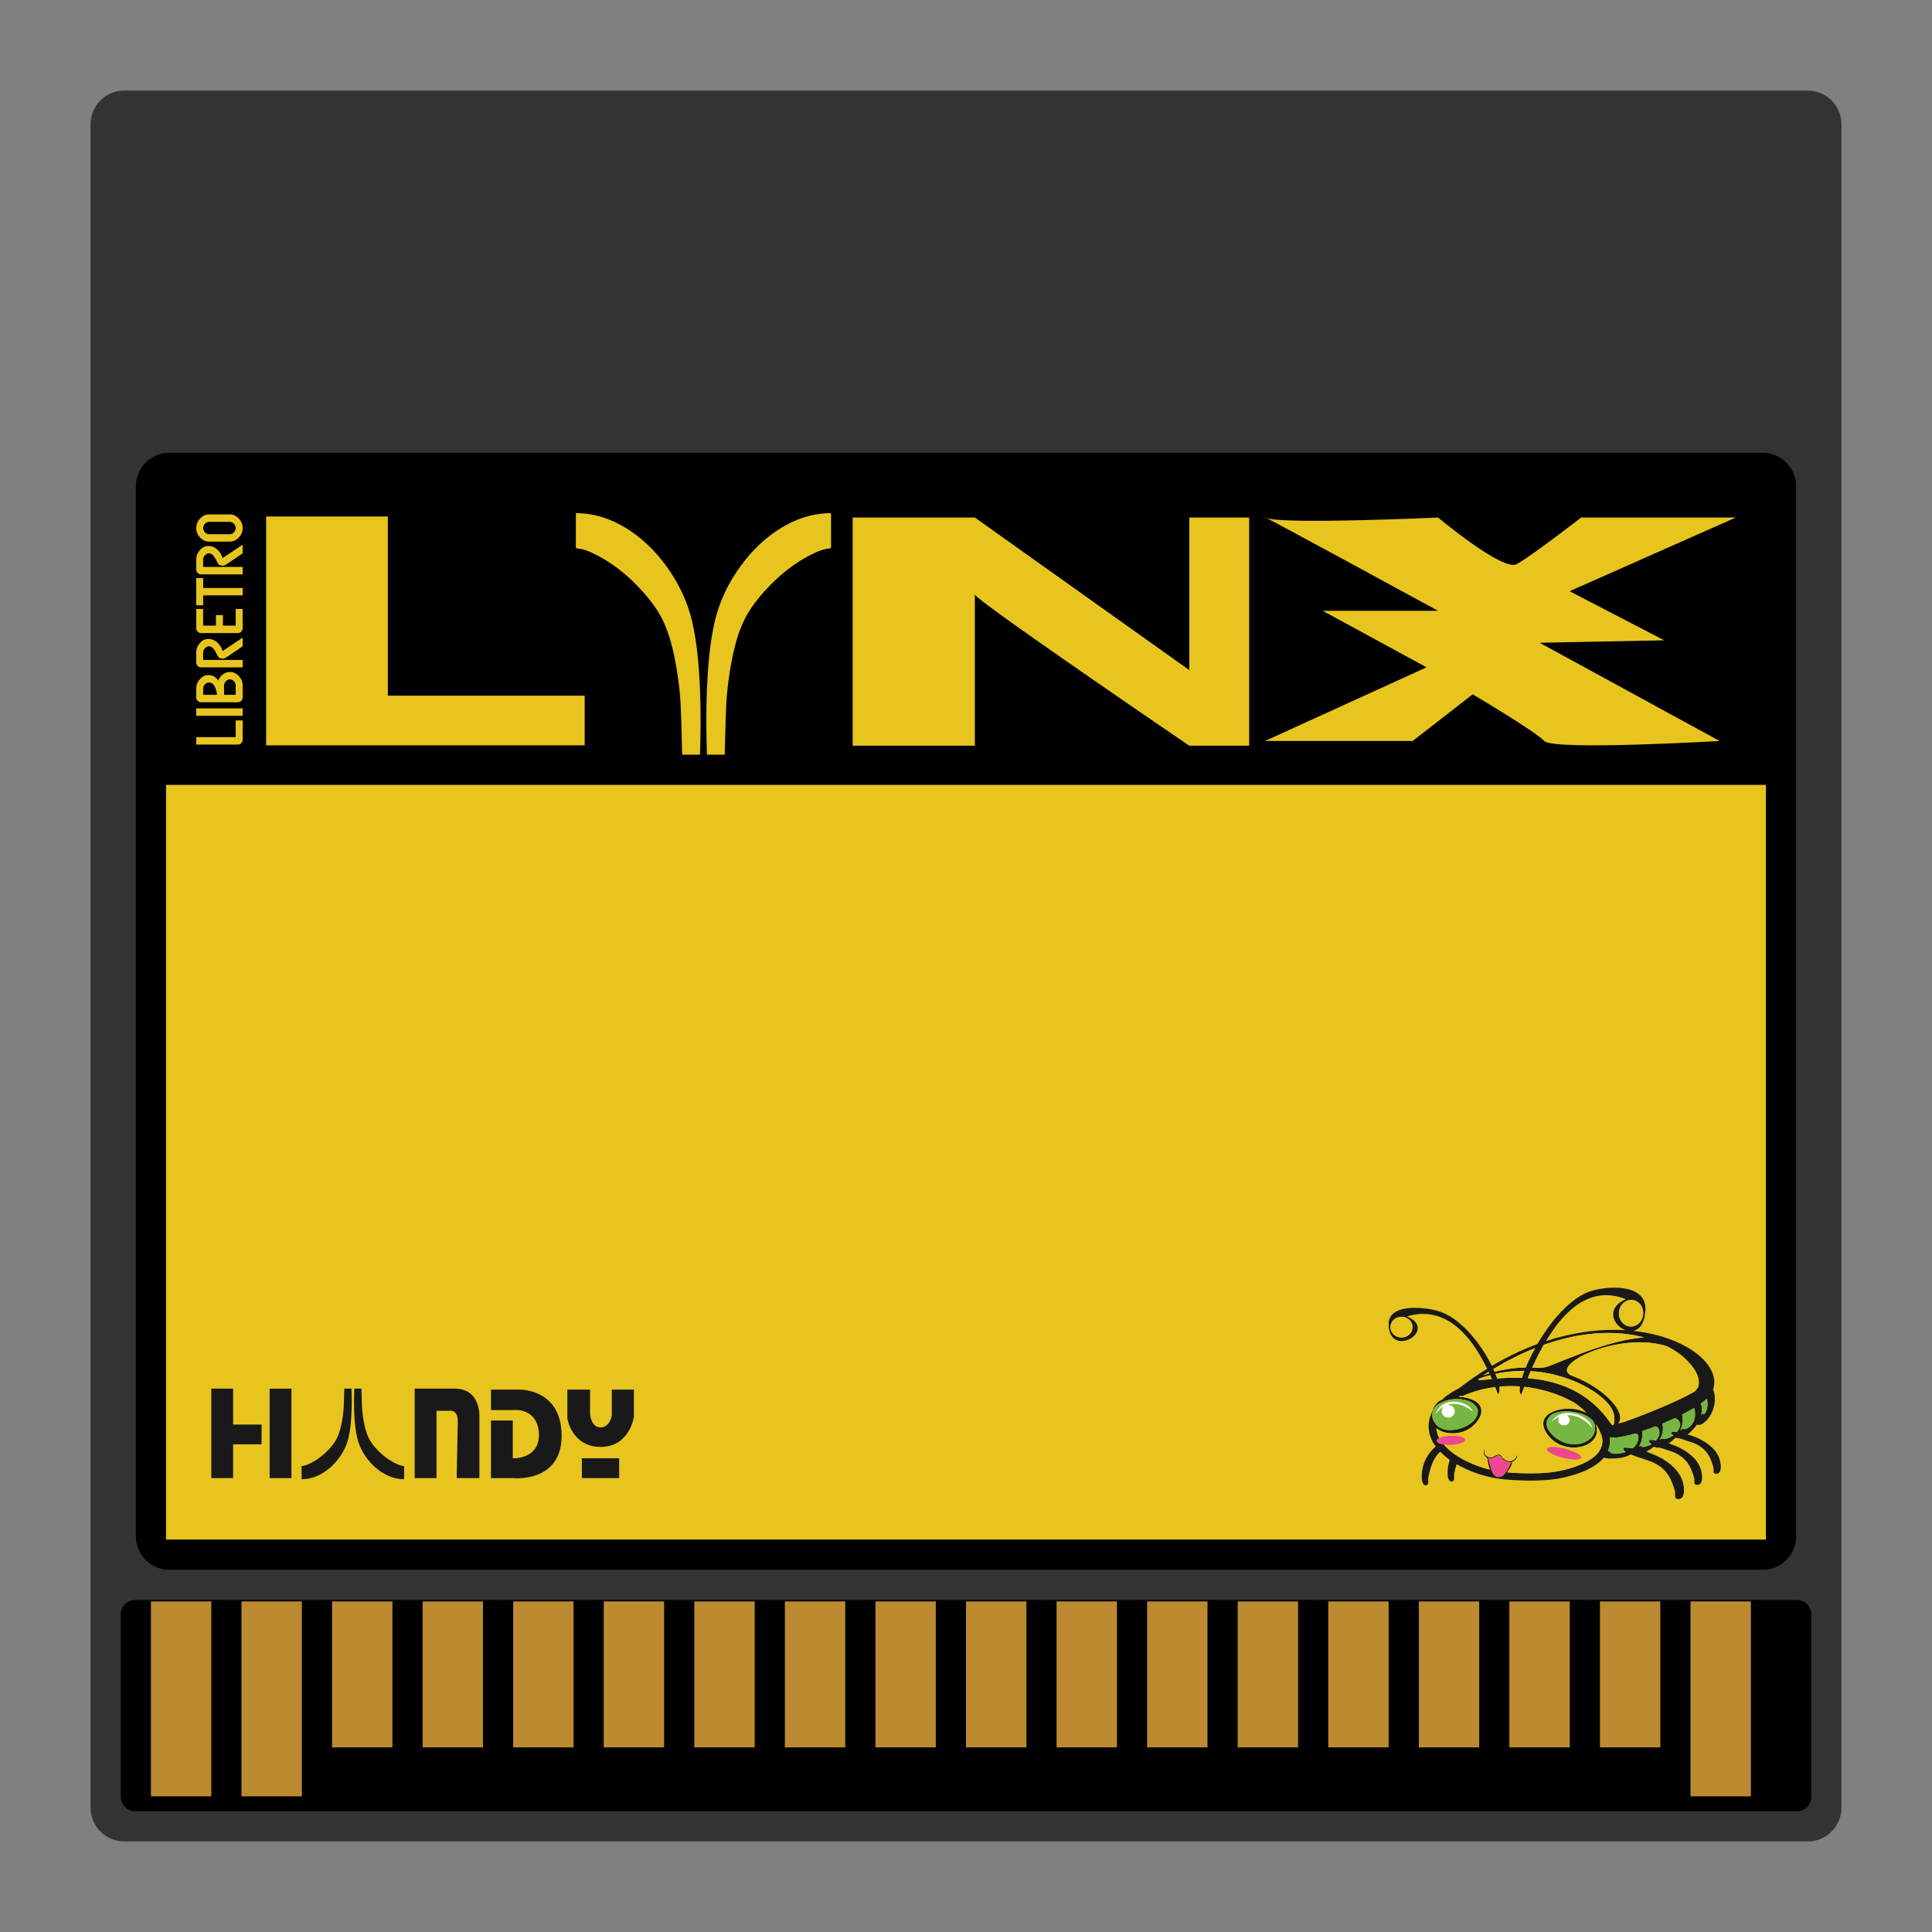 <?xml version="1.0" encoding="UTF-8" standalone="no"?>
<svg
   xmlns:dc="http://purl.org/dc/elements/1.1/"
   xmlns:cc="http://creativecommons.org/ns#"
   xmlns:rdf="http://www.w3.org/1999/02/22-rdf-syntax-ns#"
   xmlns:svg="http://www.w3.org/2000/svg"
   xmlns="http://www.w3.org/2000/svg"
   xmlns:sodipodi="http://sodipodi.sourceforge.net/DTD/sodipodi-0.dtd"
   xmlns:inkscape="http://www.inkscape.org/namespaces/inkscape"
   viewBox="0 0 341.333 341.333"
   height="256"
   width="256"
   xml:space="preserve"
   id="svg2"
   version="1.1"
   sodipodi:docname="Atari - Lynx-content.svg"
   inkscape:version="0.92.2 (5c3e80d, 2017-08-06)"
   inkscape:export-filename="D:\Documents\Github\Retrosystem-retroarch-theme\png\Atari - Lynx-content.png"
   inkscape:export-xdpi="72"
   inkscape:export-ydpi="72"><rect x="0" y="0" width="341.333" height="341.333" fill="#808080" stroke="none"/><sodipodi:namedview
     pagecolor="#ffffff"
     bordercolor="#666666"
     borderopacity="1"
     objecttolerance="10"
     gridtolerance="10"
     guidetolerance="10"
     inkscape:pageopacity="0"
     inkscape:pageshadow="2"
     inkscape:window-width="1024"
     inkscape:window-height="705"
     id="namedview158"
     showgrid="false"
     inkscape:pagecheckerboard="true"
     inkscape:zoom="0.34570313"
     inkscape:cx="-136.04194"
     inkscape:cy="636.16879"
     inkscape:window-x="-8"
     inkscape:window-y="-8"
     inkscape:window-maximized="1"
     inkscape:current-layer="svg2" /><defs
     id="defs6"><clipPath
       id="clipPath18"
       clipPathUnits="userSpaceOnUse"><path
         id="path16"
         d="M 0,256 H 256 V 0 H 0 Z" /></clipPath><clipPath
       id="clipPath26"
       clipPathUnits="userSpaceOnUse"><path
         id="path24"
         d="M 4,252 H 252 V 4 H 4 Z" /></clipPath><clipPath
       id="clipPath258"
       clipPathUnits="userSpaceOnUse"><path
         id="path256"
         d="m 217.176,64.406 h 0.146 v -0.086 h -0.146 z" /></clipPath><clipPath
       id="clipPath274"
       clipPathUnits="userSpaceOnUse"><path
         id="path272"
         d="m 213.038,63.778 h 0.163 v -0.098 h -0.163 z" /></clipPath></defs><g
     id="g22"
     transform="matrix(1.333,0,0,-1.333,0,341.333)" /><path
     id="path38"
     style="fill:#333333;fill-opacity:1;fill-rule:nonzero;stroke:none;stroke-width:1.333"
     d="M 21.949,16 H 319.385 c 3.285,0 5.948,2.663 5.948,5.949 V 319.384 c 0,3.287 -2.663,5.949 -5.948,5.949 H 21.949 c -3.285,0 -5.949,-2.663 -5.949,-5.949 V 21.949 c 0,-3.287 2.664,-5.949 5.949,-5.949"
     inkscape:connector-curvature="0" /><path
     id="path42"
     style="fill:#000000;fill-opacity:1;fill-rule:nonzero;stroke:none;stroke-width:1.333"
     d="M 23.853,282.667 H 317.48 c 1.392,0 2.52,1.175 2.52,2.625 v 32.083 c 0,1.451 -1.128,2.625 -2.52,2.625 H 23.853 c -1.392,0 -2.52,-1.175 -2.52,-2.625 v -32.083 c 0,-1.451 1.128,-2.625 2.52,-2.625"
     inkscape:connector-curvature="0" /><path
     id="path100"
     style="fill:#000000;fill-opacity:1;fill-rule:nonzero;stroke:none;stroke-width:1.333"
     d="M 29.867,80 H 311.467 c 3.24,0 5.867,2.677 5.867,5.98 V 271.353 c 0,3.303 -2.627,5.98 -5.867,5.98 H 29.867 c -3.24,0 -5.867,-2.677 -5.867,-5.98 V 85.98 c 0,-3.303 2.627,-5.98 5.867,-5.98"
     inkscape:connector-curvature="0" /><path
     inkscape:connector-curvature="0"
     d="M 312,138.667 H 29.333 V 85.333 H 312 Z"
     style="fill:#000000;fill-opacity:1;fill-rule:nonzero;stroke:none;stroke-width:1.333"
     id="path102" /><path
     inkscape:connector-curvature="0"
     d="M 312,272 H 29.333 V 138.667 H 312 Z"
     style="fill:#e8c41e;fill-opacity:1;fill-rule:nonzero;stroke:none;stroke-width:1.333"
     id="path104" /><path
     id="path108"
     style="fill:#e8c41e;fill-opacity:1;fill-rule:nonzero;stroke:none;stroke-width:1.333"
     d="m 124.895,133.333 c -0.127,-3.949 -0.164,-7.899 0.011,-11.847 0.171,-3.809 0.479,-7.603 1.292,-11.332 0.825,-3.788 2.463,-7.156 4.696,-10.208 1.979,-2.705 4.323,-4.976 7.127,-6.683 2.585,-1.573 5.349,-2.517 8.348,-2.596 0.135,-0.003 0.269,0 0.433,0 0.008,0.124 0.02,0.231 0.02,0.337 0.001,1.841 -0.003,3.683 0.005,5.523 0.001,0.26 -0.049,0.361 -0.32,0.381 -0.941,0.069 -1.819,0.416 -2.669,0.819 -3.321,1.571 -6.168,3.855 -8.679,6.625 -1.6,1.765 -3.033,3.665 -4.007,5.915 -0.835,1.932 -1.379,3.963 -1.795,6.035 -0.565,2.828 -0.936,5.687 -1.065,8.572 -0.128,2.817 -0.171,5.639 -0.251,8.459 z"
     inkscape:connector-curvature="0" /><path
     id="path112"
     style="fill:#e8c41e;fill-opacity:1;fill-rule:nonzero;stroke:none;stroke-width:1.333"
     d="m 123.668,133.333 c 0.127,-3.949 0.164,-7.899 -0.011,-11.847 -0.171,-3.809 -0.479,-7.603 -1.292,-11.332 -0.825,-3.788 -2.463,-7.156 -4.696,-10.208 -1.979,-2.705 -4.323,-4.976 -7.127,-6.683 -2.585,-1.573 -5.349,-2.517 -8.348,-2.596 -0.135,-0.003 -0.269,0 -0.433,0 -0.008,0.124 -0.02,0.231 -0.02,0.337 -0.001,1.841 0.003,3.683 -0.005,5.523 -10e-4,0.26 0.049,0.361 0.32,0.381 0.941,0.069 1.819,0.416 2.669,0.819 3.321,1.571 6.168,3.855 8.679,6.625 1.6,1.765 3.033,3.665 4.007,5.915 0.835,1.932 1.379,3.963 1.795,6.035 0.565,2.828 0.936,5.687 1.065,8.572 0.128,2.817 0.171,5.639 0.251,8.459 z"
     inkscape:connector-curvature="0" /><path
     id="path116"
     style="fill:#e8c41e;fill-opacity:1;fill-rule:nonzero;stroke:none;stroke-width:1.333"
     d="M 210.12,91.434 V 118.388 L 172.229,91.434 h -21.588 V 131.75 h 21.588 v -26.721 c 0,0.937 37.891,26.721 37.891,26.721 h 10.575 V 91.434 Z"
     inkscape:connector-curvature="0" /><path
     id="path120"
     style="fill:#e8c41e;fill-opacity:1;fill-rule:nonzero;stroke:none;stroke-width:1.333"
     d="m 223.494,130.909 28.54,-13.013 -18.347,-9.977 h 20.385 c 0,0 -32.617,-17.787 -30.579,-16.485 2.039,1.301 30.579,0 30.579,0 0,0 11.416,9.544 13.861,8.243 2.447,-1.301 11.416,-8.243 11.416,-8.243 h 27.317 l -29.356,13.015 16.717,8.676 -22.017,0.433 31.801,17.352 c 0,0 -29.355,1.736 -30.985,0 -1.631,-1.735 -12.639,-8.241 -12.639,-8.241 l -10.601,8.241 z"
     inkscape:connector-curvature="0" /><path
     id="path124"
     style="fill:#e8c41e;fill-opacity:1;fill-rule:nonzero;stroke:none;stroke-width:1.333"
     d="M 68.526,122.909 V 91.253 H 47.018 v 40.428 h 19.716 1.792 34.771 v -8.772 z"
     inkscape:connector-curvature="0" /><path
     id="path128"
     style="fill:#e8c41e;fill-opacity:1;fill-rule:nonzero;stroke:none;stroke-width:1.333"
     d="m 42.872,127.283 v 3.384 c 0,0.233 -0.083,0.439 -0.247,0.613 -0.164,0.175 -0.356,0.263 -0.577,0.263 h -7.381 v -1.312 h 6.973 v -2.948 z"
     inkscape:connector-curvature="0" /><path
     inkscape:connector-curvature="0"
     d="m 42.872,126.464 h -8.205 v -1.311 h 8.205 z"
     style="fill:#e8c41e;fill-opacity:1;fill-rule:nonzero;stroke:none;stroke-width:1.333"
     id="path130" /><path
     id="path134"
     style="fill:#e8c41e;fill-opacity:1;fill-rule:nonzero;stroke:none;stroke-width:1.333"
     d="m 40.618,120.024 c -0.268,0 -0.507,0.111 -0.715,0.332 -0.209,0.223 -0.313,0.476 -0.313,0.761 v 1.637 h 2.049 v -1.637 c 0,-0.285 -0.104,-0.539 -0.312,-0.761 -0.208,-0.221 -0.445,-0.332 -0.709,-0.332 m -3.697,0.551 c -0.264,0 -0.5,0.111 -0.709,0.332 -0.212,0.225 -0.319,0.477 -0.319,0.755 v 1.093 h 2.465 c -0.212,-1.453 -0.692,-2.18 -1.437,-2.18 m 3.697,-1.861 c 0.593,0 1.119,0.243 1.575,0.728 0.453,0.483 0.68,1.041 0.68,1.676 v 2.072 c 0,0.235 -0.083,0.44 -0.247,0.615 -0.164,0.175 -0.357,0.263 -0.577,0.263 h -6.564 c -0.216,0 -0.407,-0.088 -0.571,-0.263 -0.165,-0.175 -0.247,-0.38 -0.247,-0.615 v -1.528 c 0,-0.613 0.215,-1.168 0.643,-1.663 0.425,-0.491 0.928,-0.736 1.509,-0.736 0.733,0 1.315,0.324 1.743,0.972 0.16,-0.439 0.433,-0.804 0.817,-1.093 0.377,-0.285 0.789,-0.428 1.239,-0.428"
     inkscape:connector-curvature="0" /><path
     id="path138"
     style="fill:#e8c41e;fill-opacity:1;fill-rule:nonzero;stroke:none;stroke-width:1.333"
     d="m 42.872,112.656 v 1.528 l -2.657,1.804 c -0.376,0.256 -0.663,0.384 -0.859,0.384 -0.373,0 -0.652,-0.124 -0.836,-0.371 -0.012,-0.017 -0.163,-0.305 -0.451,-0.864 -0.333,-0.635 -0.716,-0.953 -1.148,-0.953 -0.261,0 -0.497,0.113 -0.709,0.34 -0.213,0.225 -0.319,0.477 -0.319,0.755 v 1.311 h 6.979 v 1.311 h -7.388 c -0.216,0 -0.407,-0.087 -0.571,-0.261 -0.164,-0.175 -0.247,-0.38 -0.247,-0.615 v -1.745 c 0,-0.615 0.215,-1.169 0.643,-1.663 0.425,-0.491 0.928,-0.736 1.509,-0.736 0.577,0 1.099,0.207 1.563,0.62 0.465,0.419 0.781,0.924 0.951,1.516 z"
     inkscape:connector-curvature="0" /><path
     id="path142"
     style="fill:#e8c41e;fill-opacity:1;fill-rule:nonzero;stroke:none;stroke-width:1.333"
     d="m 42.872,107.584 v 3.384 c 0,0.233 -0.083,0.439 -0.247,0.613 -0.164,0.175 -0.356,0.263 -0.577,0.263 h -6.564 c -0.216,0 -0.407,-0.088 -0.571,-0.263 -0.164,-0.175 -0.247,-0.38 -0.247,-0.613 v -3.384 H 35.893 v 2.948 h 2.26 v -1.855 h 1.232 v 1.855 h 2.255 v -2.948 z"
     inkscape:connector-curvature="0" /><path
     id="path146"
     style="fill:#e8c41e;fill-opacity:1;fill-rule:nonzero;stroke:none;stroke-width:1.333"
     d="m 35.893,102.128 v 1.747 h 6.979 v 1.311 h -6.979 v 1.745 H 34.666 V 102.128 Z"
     inkscape:connector-curvature="0" /><path
     id="path150"
     style="fill:#e8c41e;fill-opacity:1;fill-rule:nonzero;stroke:none;stroke-width:1.333"
     d="m 42.872,96.231 v 1.528 l -2.657,1.804 c -0.376,0.256 -0.663,0.384 -0.859,0.384 -0.373,0 -0.652,-0.124 -0.836,-0.371 -0.012,-0.017 -0.163,-0.305 -0.451,-0.864 -0.333,-0.635 -0.716,-0.953 -1.148,-0.953 -0.261,0 -0.497,0.113 -0.709,0.34 -0.213,0.225 -0.319,0.477 -0.319,0.755 v 1.311 h 6.979 v 1.311 h -7.388 c -0.216,0 -0.407,-0.087 -0.571,-0.261 -0.164,-0.175 -0.247,-0.38 -0.247,-0.615 v -1.745 c 0,-0.615 0.215,-1.169 0.643,-1.663 0.425,-0.491 0.928,-0.736 1.509,-0.736 0.577,0 1.099,0.207 1.563,0.62 0.465,0.419 0.781,0.924 0.951,1.516 z"
     inkscape:connector-curvature="0" /><path
     id="path154"
     style="fill:#e8c41e;fill-opacity:1;fill-rule:nonzero;stroke:none;stroke-width:1.333"
     d="m 40.618,92.195 h -3.697 c -0.264,0 -0.5,0.111 -0.709,0.332 -0.212,0.227 -0.319,0.48 -0.319,0.761 0,0.281 0.107,0.536 0.319,0.761 0.209,0.221 0.445,0.333 0.709,0.333 h 3.697 c 0.264,0 0.501,-0.112 0.709,-0.333 0.208,-0.221 0.312,-0.475 0.312,-0.761 0,-0.285 -0.104,-0.539 -0.312,-0.761 -0.208,-0.221 -0.445,-0.332 -0.709,-0.332 m 0,-1.311 c 0.593,0 1.119,0.243 1.575,0.728 0.453,0.483 0.68,1.041 0.68,1.676 0,0.627 -0.227,1.185 -0.68,1.676 -0.46,0.481 -0.985,0.723 -1.575,0.723 h -3.697 c -0.592,0 -1.116,-0.241 -1.568,-0.723 -0.457,-0.487 -0.685,-1.044 -0.685,-1.676 0,-0.635 0.228,-1.193 0.685,-1.676 0.452,-0.485 0.976,-0.728 1.568,-0.728 z"
     inkscape:connector-curvature="0" /><path
     id="path158"
     style="fill:#191919;fill-opacity:1;fill-rule:nonzero;stroke:none;stroke-width:1.333"
     d="m 263.944,257.51 c -0.312,0.176 -0.691,0.195 -1.04,0.136 0.239,0.556 0.336,1.152 0.488,1.732 0.173,0.569 0.384,1.26 1.02,1.497 0.419,0.184 0.897,0.005 1.211,-0.284 0.491,-0.452 0.792,-1.049 1.084,-1.629 0.099,-0.205 0.196,-0.411 0.297,-0.616 -0.449,0.003 -0.888,-0.131 -1.273,-0.345 -0.376,-0.221 -0.463,-0.756 -0.928,-0.861 -0.331,-0.005 -0.581,0.233 -0.859,0.371 m 24.209,-4.032 c -1.224,0.257 -2.468,0.641 -3.736,0.449 0.111,0.8 -0.017,1.617 -0.32,2.369 -0.159,0.088 0.132,0.204 0.171,0.067 l 0.099,0.053 c 0.104,0.281 0.431,0.385 0.715,0.415 0.728,0.067 1.457,-0.085 2.149,-0.292 -0.167,-0.148 -0.389,-0.289 -0.423,-0.524 0.024,-0.1 0.075,-0.189 0.121,-0.281 0.501,0.019 0.999,0.097 1.496,0.152 0.68,-0.484 1.107,-1.311 1.043,-2.125 -0.008,-0.217 -0.163,-0.439 -0.401,-0.468 -0.313,-0.044 -0.629,0.069 -0.913,0.185 m 3.864,-1.303 -0.016,0.029 c -0.64,0.185 -1.252,0.445 -1.887,0.648 0.145,0.887 -0.043,1.82 -0.493,2.605 -0.197,0.119 0.212,0.184 0.129,0.001 0.045,-0.001 0.135,-0.004 0.18,-0.005 0.011,0.161 0.211,0.201 0.348,0.192 0.544,-0.043 1.057,-0.255 1.531,-0.504 -0.155,-0.121 -0.337,-0.225 -0.436,-0.397 -0.067,-0.12 0.019,-0.247 0.049,-0.363 0.389,0.011 0.776,0.049 1.16,0.109 0.397,-0.448 0.693,-1.043 0.576,-1.641 -0.065,-0.292 -0.171,-0.62 -0.453,-0.783 -0.229,-0.12 -0.472,0.033 -0.688,0.108 m 3.556,-1.477 c -0.627,0.271 -1.248,0.548 -1.876,0.815 0.244,0.965 0.035,1.991 -0.484,2.841 0.132,-0.076 0.316,-0.105 0.419,-0.219 0.212,0.132 0.475,0.116 0.711,0.056 0.461,-0.12 0.901,-0.316 1.3,-0.569 -0.229,-0.16 -0.523,-0.425 -0.268,-0.699 0.289,0.032 0.581,0.056 0.871,0.097 0.361,-0.467 0.717,-1.049 0.573,-1.651 -0.169,-0.38 -0.495,-0.712 -0.92,-0.828 -0.109,0.052 -0.216,0.105 -0.325,0.156 m -19.777,-1.3 c -0.551,0.079 -1.107,0.213 -1.596,0.476 -0.571,0.391 -1.003,1.032 -0.973,1.721 0.027,0.665 0.416,1.259 0.864,1.748 0.825,0.863 1.915,1.545 3.136,1.747 0.921,0.135 1.908,0.112 2.755,-0.296 0.784,-0.36 1.512,-0.973 1.725,-1.808 0.199,-0.737 0.136,-1.637 -0.481,-2.184 -0.741,-0.659 -1.7,-1.076 -2.688,-1.265 -0.897,-0.184 -1.828,-0.261 -2.741,-0.139 m 23,-0.356 c -0.532,0.305 -1.073,0.595 -1.62,0.875 0.255,0.937 0.071,1.939 -0.328,2.815 0.163,-0.107 0.32,-0.221 0.467,-0.347 0.26,0.261 0.636,0.039 0.9,-0.105 1.205,-0.712 1.513,-2.311 1.079,-3.524 -0.164,0.099 -0.331,0.193 -0.497,0.287 m -44.375,-1.151 c -0.64,0.353 -1.205,0.916 -1.352,1.629 -0.169,0.849 0.181,1.761 0.833,2.351 0.415,0.387 0.967,0.615 1.532,0.715 l 0.004,0.015 c 0.343,0.021 0.7,0.127 1.039,0.04 1.184,-0.033 2.345,-0.456 3.291,-1.129 0.707,-0.516 1.324,-1.272 1.329,-2.157 0.027,-0.437 -0.247,-0.82 -0.537,-1.132 -0.631,-0.627 -1.543,-0.909 -2.425,-1.009 -1.268,-0.125 -2.6,0.064 -3.713,0.679 m 46.817,-0.501 c -0.261,0.205 -0.519,0.412 -0.795,0.599 0.363,0.607 0.219,1.336 0.115,1.991 0.104,-0.119 0.208,-0.237 0.312,-0.355 0.009,0.063 0.027,0.189 0.036,0.253 0.185,-0.061 0.368,-0.164 0.444,-0.345 0.221,-0.467 0.332,-0.983 0.32,-1.495 0.009,-0.317 -0.112,-0.624 -0.079,-0.941 -0.119,0.097 -0.237,0.193 -0.353,0.293 m -36.341,-2.413 c 0.027,0.271 0.035,0.543 0.035,0.816 -0.043,0.217 -0.16,0.405 -0.323,0.559 -0.036,-0.176 -0.089,-0.348 -0.156,-0.516 -0.104,-0.256 -0.2,-0.515 -0.3,-0.773 -2.043,0.255 -4.045,0.809 -5.908,1.648 -0.031,-0.037 -0.092,-0.115 -0.123,-0.153 -0.141,0.077 -0.283,0.155 -0.424,0.231 0.553,0.012 1.103,0.089 1.637,0.22 0.449,0.127 0.888,0.293 1.284,0.533 l 0.012,-0.007 c 0.224,0.161 0.437,0.333 0.631,0.527 0.505,0.569 0.587,1.395 0.288,2.073 -0.544,1.275 -1.668,2.315 -3.021,2.792 -0.536,0.179 -1.096,0.287 -1.664,0.311 -0.639,0.023 -1.28,-0.064 -1.888,-0.253 -0.44,-0.152 -0.851,-0.372 -1.221,-0.645 0.056,0.599 0.231,1.184 0.511,1.723 -0.255,0.115 -0.592,0.393 -0.367,0.679 0.301,0.304 0.764,0.383 1.179,0.46 1.101,1.297 2.579,2.252 4.127,3.003 1.272,0.615 2.609,1.101 3.992,1.436 -0.119,-0.351 -0.204,-0.712 -0.28,-1.073 -0.067,-0.323 -0.103,-0.653 -0.196,-0.971 -0.307,-0.231 -0.543,-0.536 -0.613,-0.909 -0.012,-0.252 0.023,-0.508 0.163,-0.725 -0.032,0.275 -0.063,0.555 0.012,0.827 0.175,0.373 0.549,0.653 0.977,0.699 0.251,0.027 0.48,-0.092 0.696,-0.193 0.267,-0.145 0.54,-0.312 0.856,-0.331 0.348,0.019 0.503,0.36 0.679,0.597 l 0.008,0.001 c 0.347,0.375 0.872,0.649 1.409,0.576 0.279,-0.033 0.511,-0.2 0.709,-0.38 0.173,-0.207 0.315,-0.436 0.42,-0.681 0.015,-10e-4 0.041,-0.007 0.056,-0.008 -0.012,0.54 -0.412,0.997 -0.908,1.221 -0.047,0.232 -0.127,0.456 -0.199,0.681 -0.196,0.369 -0.4,0.735 -0.653,1.072 -0.113,0.079 0.043,0.096 0.095,0.103 0.839,0.073 1.681,0.108 2.524,0.131 2.109,0.061 4.239,0.032 6.32,-0.353 1.451,-0.271 2.877,-0.685 4.223,-1.272 1.053,-0.476 2.075,-1.088 2.82,-1.959 0.668,-0.809 0.968,-1.919 0.673,-2.924 -0.24,-0.767 -0.616,-1.489 -1.053,-2.169 0.132,0.476 0.255,0.971 0.177,1.465 -0.027,0.311 -0.164,0.596 -0.277,0.881 l 10e-4,0.06 -0.039,0.001 c -0.36,0.559 -0.899,0.999 -1.52,1.276 -2.103,0.929 -4.797,0.412 -6.357,-1.227 -0.671,-0.72 -1.292,-1.604 -1.279,-2.605 0.017,-0.808 0.617,-1.485 1.331,-1.861 1.196,-0.639 2.616,-0.795 3.964,-0.68 0.591,0.076 1.183,0.191 1.724,0.436 0.187,0.085 0.377,0.161 0.575,0.223 -0.532,-0.576 -1.155,-1.067 -1.785,-1.54 -0.172,-0.125 -0.357,-0.233 -0.544,-0.336 -2.636,-1.455 -5.596,-2.351 -8.617,-2.676 -0.092,0.239 -0.184,0.479 -0.276,0.717 -0.089,0.233 -0.173,0.469 -0.251,0.708 -0.212,-0.195 -0.28,-0.468 -0.312,-0.736 0.012,-0.255 0.032,-0.507 0.059,-0.76 -1.203,-0.085 -2.411,-0.071 -3.611,0.033 m -3.691,-1.353 c -0.147,0.3 0.379,0.189 0.556,0.175 0.607,-0.02 1.205,-0.113 1.809,-0.171 -0.041,-0.083 -0.087,-0.163 -0.133,-0.243 -0.032,-0.092 -0.065,-0.183 -0.099,-0.275 -0.019,-0.037 -0.057,-0.115 -0.076,-0.152 -0.693,0.195 -1.404,0.365 -2.057,0.665 m 0.827,-0.629 c 0.361,-0.119 0.721,-0.245 1.083,-0.364 -0.039,-0.085 -0.077,-0.171 -0.116,-0.256 -0.327,0.2 -0.659,0.393 -0.967,0.62 m 8.387,-0.753 c -0.016,0.052 -0.048,0.155 -0.065,0.205 l -0.015,-0.001 c -0.033,0.072 -0.065,0.144 -0.097,0.217 -0.037,0.088 -0.072,0.177 -0.108,0.265 -0.028,0.064 -0.056,0.127 -0.083,0.192 -0.049,0.12 -0.099,0.241 -0.149,0.363 2.595,0.215 5.181,0.777 7.528,1.875 2.931,1.339 5.401,3.516 7.144,6.124 0.103,0.14 0.296,0.423 0.485,0.232 0.243,-0.493 0.156,-1.067 0.105,-1.592 -0.135,-1.128 -0.917,-2.052 -1.721,-2.833 -1.245,-1.16 -2.724,-2.067 -4.273,-2.812 -2.724,-1.285 -5.716,-2.056 -8.751,-2.235 m -6.213,0.468 c 0.009,0.041 0.029,0.123 0.039,0.164 l 0.019,-0.004 c 0.041,0.113 0.084,0.227 0.127,0.34 0.037,0.111 0.075,0.223 0.112,0.333 1.453,-0.124 2.915,-0.171 4.373,-0.112 0.049,-0.153 0.099,-0.307 0.148,-0.461 0.052,-0.155 0.105,-0.309 0.16,-0.464 l 0.009,0.001 c 0.037,-0.108 0.073,-0.213 0.111,-0.32 -1.713,0 -3.425,0.163 -5.097,0.523 m -0.379,-0.848 c 0.035,0.076 0.069,0.152 0.104,0.228 0.039,0.092 0.079,0.184 0.119,0.276 1.785,-0.471 3.632,-0.732 5.485,-0.76 0.081,-0.185 0.16,-0.372 0.24,-0.559 0.112,-0.252 0.227,-0.504 0.34,-0.756 0.187,-0.397 0.393,-0.788 0.577,-1.188 0.191,-0.3 0.327,-0.631 0.511,-0.936 -2.568,1.019 -5.027,2.277 -7.376,3.695 m 21.508,-4.277 c -1.977,0.393 -3.92,0.997 -5.712,1.895 -0.869,0.453 -1.737,0.961 -2.38,1.695 -0.261,0.304 -0.484,0.696 -0.391,1.101 0.104,0.377 0.465,0.627 0.828,0.764 1.723,0.647 3.36,1.508 4.836,2.577 1.107,0.813 2.145,1.74 2.927,2.853 0.431,0.635 0.832,1.351 0.807,2.128 0,0.316 -0.181,0.585 -0.316,0.86 0.631,-0.105 1.227,-0.337 1.827,-0.541 2.253,-0.807 4.467,-1.709 6.659,-2.655 1.535,-0.675 3.071,-1.355 4.527,-2.176 0.353,-0.193 0.7,-0.429 0.901,-0.776 0.332,-0.528 0.331,-1.181 0.205,-1.768 -0.285,-1.167 -1.028,-2.175 -1.864,-3.044 -1.02,-1.043 -2.237,-1.904 -3.545,-2.588 -0.812,-0.312 -1.679,-0.479 -2.541,-0.605 -2.249,-0.309 -4.545,-0.149 -6.767,0.28 m -12.049,-0.185 c -0.187,0.069 -0.392,0.107 -0.557,0.217 -0.155,0.232 -0.276,0.483 -0.408,0.728 -0.361,0.645 -0.684,1.308 -1.011,1.971 -0.104,0.217 -0.208,0.436 -0.307,0.656 h -0.013 c -0.092,0.217 -0.188,0.435 -0.287,0.651 0.627,0.032 1.26,0.091 1.884,-0.004 0.477,-0.063 0.936,-0.213 1.38,-0.387 3.28,-1.332 6.569,-2.665 9.979,-3.667 2.123,-0.623 4.3,-1.111 6.52,-1.275 -0.205,-0.056 -0.409,-0.125 -0.621,-0.152 -0.976,-0.249 -1.976,-0.401 -2.979,-0.508 -4.593,-0.459 -9.248,0.305 -13.58,1.769 m -26.643,-4.531 c -0.423,0.216 -0.755,0.589 -0.896,1.029 -0.113,0.292 -0.133,0.613 -0.069,0.919 0.035,0.14 0.077,0.28 0.151,0.407 0.336,0.791 1.327,1.224 2.183,1.036 0.777,-0.14 1.425,-0.78 1.525,-1.532 0.092,-0.581 -0.136,-1.197 -0.595,-1.592 -0.601,-0.547 -1.576,-0.649 -2.299,-0.267 m 39.559,-1.809 c -0.401,0.967 -0.172,2.193 0.688,2.869 0.463,0.371 1.112,0.528 1.7,0.381 0.72,-0.169 1.3,-0.733 1.537,-1.395 0.065,-0.157 0.112,-0.321 0.135,-0.488 0.075,-0.384 0.06,-0.788 -0.067,-1.159 -0.199,-0.883 -1.056,-1.635 -2.025,-1.611 -0.891,-0.007 -1.665,0.632 -1.968,1.401 m -8.312,0.037 c -1.976,1.62 -3.484,3.692 -4.769,5.837 4.492,-1.467 9.273,-2.213 14.023,-1.92 -0.892,-0.365 -1.644,-1.061 -1.983,-1.937 -0.249,-0.637 -0.225,-1.377 0.121,-1.977 0.384,-0.677 1.059,-1.159 1.775,-1.484 0.055,-0.015 0.208,-0.105 0.071,-0.132 -1.211,-0.467 -2.521,-0.723 -3.829,-0.648 -2.017,0.101 -3.895,1.024 -5.408,2.261 m 6.596,-3.584 h 1.384 c 1.345,0.095 2.791,0.356 3.809,1.268 0.773,0.672 1.075,1.712 1.009,2.685 -0.067,1.015 -0.264,2.08 -0.919,2.909 -0.288,0.379 -0.724,0.619 -1.18,0.768 2.889,0.305 5.752,1.023 8.351,2.28 1.405,0.684 2.732,1.537 3.837,2.615 0.927,0.921 1.712,2.029 1.985,3.297 0.164,0.719 0.116,1.475 -0.121,2.175 0.481,1.124 0.379,2.401 -0.012,3.536 -0.347,1.017 -1.008,1.961 -1.957,2.551 -0.269,0.172 -0.604,0.157 -0.911,0.124 -0.448,0.639 -0.989,1.217 -1.612,1.704 1.287,0.376 2.531,0.929 3.599,1.719 0.828,0.615 1.548,1.401 1.932,2.344 0.179,0.433 0.264,0.895 0.319,1.356 v 0.549 c -0.04,0.269 -0.093,0.556 -0.28,0.773 -0.213,0.249 -0.653,0.307 -0.908,0.084 -0.12,-0.117 -0.08,-0.296 -0.085,-0.443 0.065,-0.565 -0.203,-1.091 -0.372,-1.615 -0.363,-1.032 -1.011,-1.991 -1.957,-2.615 -0.913,-0.672 -2.068,-0.887 -3.12,-1.281 -0.409,-0.183 -0.877,-0.133 -1.292,-0.3 -0.349,0.38 -0.745,0.719 -1.179,1.012 1.42,0.471 2.796,1.121 3.921,2.085 0.977,0.823 1.733,1.936 1.909,3.187 0.071,0.576 0.144,1.216 -0.165,1.744 -0.208,0.36 -0.849,0.471 -1.099,0.103 -0.116,-0.329 0.039,-0.687 -0.071,-1.02 -0.283,-0.923 -0.589,-1.861 -1.171,-2.66 -0.537,-0.748 -1.303,-1.328 -2.143,-1.741 -0.633,-0.279 -1.304,-0.467 -1.96,-0.691 -0.373,-0.119 -0.743,-0.307 -1.148,-0.261 -0.255,0.023 -0.492,-0.073 -0.719,-0.169 -0.397,0.343 -0.848,0.62 -1.308,0.88 0.28,0.145 0.593,0.221 0.885,0.341 1.312,0.523 2.573,1.201 3.617,2.129 0.972,0.852 1.748,1.956 2.011,3.205 0.137,0.688 0.231,1.423 -0.009,2.101 -0.099,0.297 -0.356,0.532 -0.676,0.604 h -0.283 c -0.177,-0.055 -0.392,-0.124 -0.439,-0.319 -0.087,-0.36 0.069,-0.737 -0.049,-1.095 -0.351,-1.147 -0.739,-2.319 -1.513,-3.276 -0.629,-0.783 -1.481,-1.389 -2.405,-1.821 -1.284,-0.507 -2.631,-0.851 -3.907,-1.379 -1.108,0.659 -2.453,0.737 -3.724,0.727 -0.336,0.009 -0.668,-0.059 -0.981,-0.169 -0.889,1.009 -2.072,1.752 -3.315,2.311 -1.171,0.508 -2.4,0.892 -3.648,1.183 -1.967,0.445 -3.993,0.58 -6.008,0.585 -2.06,-0.041 -4.131,-0.083 -6.163,-0.432 -2.444,-0.396 -4.787,-1.279 -6.923,-2.471 -0.169,0.533 -0.295,1.081 -0.415,1.628 -0.084,0.368 0.027,0.747 -0.044,1.115 -0.055,0.304 -0.48,0.409 -0.711,0.216 -0.312,-0.257 -0.357,-0.684 -0.4,-1.049 -0.057,-0.907 0.081,-1.821 0.36,-2.687 -0.599,-0.433 -1.172,-0.905 -1.672,-1.443 -0.524,0.488 -0.949,1.072 -1.248,1.711 -0.412,0.883 -0.637,1.829 -0.849,2.771 -0.088,0.387 0.027,0.784 -0.055,1.171 -0.072,0.32 -0.555,0.375 -0.763,0.144 -0.284,-0.307 -0.321,-0.743 -0.351,-1.132 -0.035,-1.185 0.2,-2.389 0.765,-3.451 0.421,-0.807 1.019,-1.523 1.708,-2.136 -0.875,-1.1 -1.335,-2.488 -1.248,-3.868 0.02,-0.447 0.124,-0.884 0.216,-1.32 0.269,-0.6 0.431,-1.241 0.763,-1.819 0.297,-0.352 0.511,-0.801 0.937,-1.031 0.489,-0.148 0.781,-0.588 1.184,-0.865 0.488,-0.329 0.967,-0.672 1.487,-0.955 0.32,-0.181 0.667,-0.324 0.957,-0.548 1.536,-1.183 3.131,-2.296 4.788,-3.317 -0.695,-1.415 -1.465,-2.8 -2.38,-4.099 -0.987,-1.396 -2.135,-2.713 -3.544,-3.741 -1.275,-0.94 -2.795,-1.608 -4.404,-1.787 -1.293,-0.156 -2.612,0.011 -3.852,0.376 0.649,0.285 1.311,0.653 1.687,1.257 0.333,0.523 0.285,1.215 -0.051,1.727 -0.483,0.751 -1.353,1.245 -2.26,1.36 -0.667,0.089 -1.388,-0.113 -1.841,-0.601 -0.504,-0.529 -0.68,-1.256 -0.757,-1.949 v -0.805 c 0.103,-0.649 0.451,-1.272 1.023,-1.651 0.991,-0.68 2.257,-0.815 3.443,-0.853 1.464,-0.003 2.933,0.18 4.335,0.587 1.957,0.611 3.587,1.9 4.981,3.309 1.827,1.879 3.288,4.06 4.453,6.361 2.549,-1.509 5.231,-2.823 8.033,-3.848 1.6,-2.692 3.479,-5.289 5.94,-7.332 1.02,-0.832 2.152,-1.567 3.421,-2.001 1.133,-0.376 2.332,-0.536 3.524,-0.621"
     inkscape:connector-curvature="0" /><path
     id="path162"
     style="fill:#74b743;fill-opacity:1;fill-rule:nonzero;stroke:none;stroke-width:1.333"
     d="m 301.593,247.097 c -0.119,0.097 -0.237,0.193 -0.353,0.293 -0.261,0.205 -0.519,0.412 -0.795,0.599 0.363,0.607 0.219,1.336 0.115,1.991 0.104,-0.119 0.207,-0.237 0.312,-0.355 0.009,0.063 0.027,0.189 0.036,0.252 0.185,-0.06 0.368,-0.163 0.444,-0.345 0.221,-0.465 0.332,-0.981 0.32,-1.493 0.009,-0.317 -0.113,-0.624 -0.079,-0.941"
     inkscape:connector-curvature="0" /><path
     id="path166"
     style="fill:#74b743;fill-opacity:1;fill-rule:nonzero;stroke:none;stroke-width:1.333"
     d="m 298.796,249.043 c -0.532,0.305 -1.073,0.595 -1.62,0.875 0.255,0.936 0.071,1.937 -0.328,2.813 0.163,-0.105 0.32,-0.221 0.467,-0.347 0.26,0.261 0.636,0.04 0.9,-0.104 1.205,-0.712 1.513,-2.311 1.079,-3.525 -0.164,0.099 -0.331,0.195 -0.497,0.288"
     inkscape:connector-curvature="0" /><path
     id="path170"
     style="fill:#74b743;fill-opacity:1;fill-rule:nonzero;stroke:none;stroke-width:1.333"
     d="m 296.246,253.021 c 0.361,-0.467 0.716,-1.049 0.573,-1.651 -0.169,-0.38 -0.496,-0.712 -0.92,-0.828 -0.109,0.052 -0.216,0.105 -0.327,0.156 -0.625,0.271 -1.247,0.548 -1.875,0.815 0.244,0.965 0.035,1.991 -0.484,2.841 0.131,-0.076 0.316,-0.105 0.419,-0.219 0.212,0.132 0.475,0.115 0.711,0.056 0.461,-0.12 0.901,-0.316 1.3,-0.569 -0.229,-0.16 -0.523,-0.425 -0.268,-0.699 0.289,0.032 0.581,0.056 0.871,0.097"
     inkscape:connector-curvature="0" /><path
     id="path174"
     style="fill:#74b743;fill-opacity:1;fill-rule:nonzero;stroke:none;stroke-width:1.333"
     d="m 292.706,252.068 c -0.229,-0.12 -0.472,0.035 -0.687,0.108 l -0.017,0.029 c -0.64,0.185 -1.252,0.445 -1.887,0.648 0.145,0.887 -0.043,1.82 -0.493,2.605 0.032,0 0.097,0.001 0.129,0.001 0.045,-0.001 0.135,-0.004 0.18,-0.005 0.011,0.161 0.212,0.201 0.348,0.192 0.544,-0.043 1.057,-0.255 1.531,-0.504 -0.153,-0.121 -0.337,-0.225 -0.436,-0.397 -0.067,-0.12 0.019,-0.247 0.049,-0.363 0.389,0.011 0.776,0.049 1.16,0.109 0.397,-0.448 0.693,-1.043 0.576,-1.641 -0.065,-0.292 -0.171,-0.619 -0.453,-0.783"
     inkscape:connector-curvature="0" /><path
     id="path178"
     style="fill:#74b743;fill-opacity:1;fill-rule:nonzero;stroke:none;stroke-width:1.333"
     d="m 289.067,253.293 c -0.315,-0.044 -0.629,0.069 -0.913,0.185 -1.224,0.257 -2.468,0.641 -3.736,0.449 0.111,0.8 -0.017,1.617 -0.32,2.369 0.043,0.017 0.128,0.051 0.171,0.067 l 0.099,0.053 c 0.103,0.281 0.431,0.385 0.715,0.415 0.728,0.067 1.457,-0.085 2.149,-0.292 -0.168,-0.148 -0.389,-0.289 -0.423,-0.524 0.024,-0.099 0.075,-0.189 0.12,-0.281 0.503,0.019 1,0.097 1.497,0.152 0.68,-0.484 1.107,-1.311 1.043,-2.125 -0.008,-0.217 -0.163,-0.439 -0.401,-0.468"
     inkscape:connector-curvature="0" /><path
     id="path182"
     style="fill:#ffffff;fill-opacity:1;fill-rule:nonzero;stroke:none;stroke-width:1.333"
     d="m 255.287,247.935 c 1.067,-0.476 2.339,-0.392 3.399,0.059 0.672,0.284 1.315,0.744 1.573,1.424 -0.447,-0.292 -0.868,-0.623 -1.355,-0.856 -0.944,-0.484 -2.083,-0.688 -3.119,-0.36 0.499,0.024 1.001,0.269 1.173,0.74 0.051,0.191 0.075,0.385 0.083,0.581 -0.101,0.431 -0.431,0.783 -0.869,0.924 -0.337,0.031 -0.707,0.017 -0.988,-0.188 -0.291,-0.18 -0.436,-0.499 -0.503,-0.812 -0.001,-0.323 0.129,-0.623 0.3,-0.893 -0.575,0.349 -1.027,0.839 -1.419,1.364 0.272,-0.841 0.879,-1.605 1.724,-1.983"
     inkscape:connector-curvature="0" /><path
     id="path186"
     style="fill:#ffffff;fill-opacity:1;fill-rule:nonzero;stroke:none;stroke-width:1.333"
     d="m 276.319,249.68 c 1.273,-0.232 2.605,0.143 3.663,0.829 0.641,0.425 1.243,1.017 1.372,1.783 -0.78,-0.849 -1.697,-1.632 -2.829,-2.012 -0.533,-0.183 -1.101,-0.255 -1.667,-0.239 0.375,0.284 0.601,0.773 0.397,1.216 -0.037,0.081 -0.079,0.16 -0.123,0.237 -0.253,0.303 -0.668,0.395 -1.057,0.352 -0.221,-0.043 -0.403,-0.185 -0.561,-0.332 -0.287,-0.328 -0.249,-0.787 -0.092,-1.161 -0.509,0.217 -0.959,0.532 -1.388,0.867 0.484,-0.795 1.337,-1.375 2.285,-1.54"
     inkscape:connector-curvature="0" /><path
     id="path190"
     style="fill:#e8c41e;fill-opacity:1;fill-rule:nonzero;stroke:none;stroke-width:1.333"
     d="m 286.891,233.928 c 0.464,0.371 1.112,0.528 1.701,0.381 0.719,-0.169 1.299,-0.733 1.536,-1.395 0.065,-0.157 0.112,-0.321 0.135,-0.488 0.075,-0.384 0.06,-0.788 -0.067,-1.159 -0.199,-0.883 -1.056,-1.635 -2.025,-1.611 -0.891,-0.007 -1.664,0.632 -1.968,1.401 -0.401,0.967 -0.172,2.193 0.688,2.869"
     inkscape:connector-curvature="0" /><path
     id="path194"
     style="fill:#e8c41e;fill-opacity:1;fill-rule:nonzero;stroke:none;stroke-width:1.333"
     d="m 248.943,233.134 c -0.601,-0.547 -1.576,-0.649 -2.299,-0.267 -0.424,0.216 -0.755,0.589 -0.897,1.029 -0.112,0.292 -0.132,0.613 -0.068,0.919 0.035,0.14 0.077,0.28 0.149,0.407 0.336,0.791 1.328,1.224 2.184,1.036 0.777,-0.14 1.425,-0.78 1.524,-1.532 0.093,-0.581 -0.135,-1.197 -0.593,-1.592"
     inkscape:connector-curvature="0" /><path
     id="path198"
     style="fill:#e8c41e;fill-opacity:1;fill-rule:nonzero;stroke:none;stroke-width:1.333"
     d="m 270.992,240.97 c -0.092,0.219 -0.189,0.435 -0.287,0.651 0.627,0.032 1.259,0.091 1.883,-0.003 0.479,-0.063 0.937,-0.215 1.381,-0.388 3.28,-1.331 6.568,-2.664 9.979,-3.665 2.123,-0.623 4.3,-1.112 6.519,-1.275 -0.205,-0.056 -0.408,-0.127 -0.62,-0.153 -0.976,-0.248 -1.977,-0.401 -2.98,-0.507 -4.593,-0.459 -9.247,0.304 -13.579,1.768 -0.187,0.071 -0.392,0.108 -0.557,0.217 -0.156,0.232 -0.276,0.484 -0.409,0.728 -0.36,0.645 -0.684,1.309 -1.009,1.972 -0.105,0.217 -0.209,0.435 -0.307,0.655 z"
     inkscape:connector-curvature="0" /><path
     id="path202"
     style="fill:#e8c41e;fill-opacity:1;fill-rule:nonzero;stroke:none;stroke-width:1.333"
     d="m 300.053,243.541 c -0.285,-1.165 -1.027,-2.175 -1.863,-3.043 -1.021,-1.043 -2.237,-1.904 -3.545,-2.589 -0.812,-0.311 -1.679,-0.479 -2.541,-0.605 -2.249,-0.308 -4.547,-0.149 -6.767,0.28 -1.979,0.393 -3.921,0.997 -5.713,1.896 -0.869,0.453 -1.737,0.961 -2.379,1.695 -0.261,0.303 -0.484,0.695 -0.391,1.1 0.103,0.379 0.465,0.627 0.828,0.764 1.723,0.648 3.36,1.509 4.835,2.577 1.108,0.813 2.145,1.74 2.927,2.853 0.431,0.635 0.833,1.351 0.807,2.129 0.001,0.315 -0.181,0.584 -0.316,0.859 0.631,-0.105 1.227,-0.336 1.827,-0.541 2.253,-0.805 4.468,-1.709 6.659,-2.653 1.535,-0.676 3.071,-1.356 4.528,-2.177 0.352,-0.192 0.699,-0.429 0.901,-0.776 0.332,-0.528 0.329,-1.181 0.204,-1.768"
     inkscape:connector-curvature="0" /><path
     id="path206"
     style="fill:#e8c41e;fill-opacity:1;fill-rule:nonzero;stroke:none;stroke-width:1.333"
     d="m 264.051,242.365 c 1.785,-0.471 3.633,-0.732 5.487,-0.76 0.08,-0.187 0.159,-0.372 0.239,-0.559 0.113,-0.253 0.228,-0.504 0.34,-0.756 0.188,-0.399 0.393,-0.789 0.577,-1.188 0.191,-0.3 0.328,-0.632 0.511,-0.937 -2.567,1.02 -5.027,2.277 -7.376,3.696 0.035,0.076 0.069,0.152 0.104,0.228 0.039,0.092 0.079,0.184 0.119,0.276"
     inkscape:connector-curvature="0" /><path
     id="path210"
     style="fill:#e8c41e;fill-opacity:1;fill-rule:nonzero;stroke:none;stroke-width:1.333"
     d="m 264.265,242.869 c 0.041,0.113 0.084,0.227 0.127,0.34 0.037,0.111 0.075,0.223 0.112,0.333 1.453,-0.124 2.915,-0.171 4.373,-0.112 0.049,-0.153 0.099,-0.307 0.147,-0.461 0.052,-0.155 0.107,-0.309 0.16,-0.464 l 0.011,0.001 c 0.036,-0.108 0.073,-0.213 0.111,-0.32 -1.713,0 -3.427,0.163 -5.099,0.523 0.009,0.041 0.031,0.123 0.04,0.164 z"
     inkscape:connector-curvature="0" /><path
     id="path214"
     style="fill:#e8c41e;fill-opacity:1;fill-rule:nonzero;stroke:none;stroke-width:1.333"
     d="m 283.444,247.288 c -1.245,-1.16 -2.724,-2.067 -4.273,-2.812 -2.724,-1.285 -5.716,-2.056 -8.751,-2.235 -0.016,0.052 -0.048,0.155 -0.064,0.205 l -0.015,-0.001 c -0.033,0.072 -0.067,0.144 -0.099,0.217 -0.036,0.088 -0.072,0.177 -0.108,0.265 -0.028,0.064 -0.055,0.127 -0.083,0.192 -0.049,0.12 -0.099,0.241 -0.148,0.363 2.593,0.215 5.18,0.777 7.527,1.875 2.931,1.339 5.403,3.516 7.144,6.124 0.104,0.14 0.296,0.423 0.485,0.232 0.243,-0.493 0.156,-1.067 0.105,-1.592 -0.135,-1.128 -0.916,-2.052 -1.721,-2.833"
     inkscape:connector-curvature="0" /><path
     id="path218"
     style="fill:#e8c41e;fill-opacity:1;fill-rule:nonzero;stroke:none;stroke-width:1.333"
     d="m 263.001,242.375 c -0.327,0.199 -0.659,0.393 -0.967,0.619 0.361,-0.117 0.721,-0.244 1.083,-0.363 -0.039,-0.087 -0.077,-0.172 -0.116,-0.256"
     inkscape:connector-curvature="0" /><path
     id="path222"
     style="fill:#e8c41e;fill-opacity:1;fill-rule:nonzero;stroke:none;stroke-width:1.333"
     d="m 254.32,247.509 c 0.491,-0.148 0.781,-0.588 1.185,-0.865 -0.421,0.255 -0.8,0.565 -1.185,0.865"
     inkscape:connector-curvature="0" /><path
     id="path226"
     style="fill:#e8c41e;fill-opacity:1;fill-rule:nonzero;stroke:none;stroke-width:1.333"
     d="m 253.383,248.54 c -0.408,0.532 -0.695,1.159 -0.763,1.819 0.269,-0.601 0.432,-1.243 0.763,-1.819"
     inkscape:connector-curvature="0" /><path
     id="path230"
     style="fill:#e8c41e;fill-opacity:1;fill-rule:nonzero;stroke:none;stroke-width:1.333"
     d="m 278.249,257.867 c -1.067,-0.041 -2.119,-0.283 -3.119,-0.632 -0.544,-0.2 -1.091,-0.423 -1.545,-0.776 -0.153,-0.131 -0.345,-0.305 -0.289,-0.523 0.137,-0.217 0.429,-0.253 0.671,-0.279 0.825,-0.056 1.648,0.092 2.445,0.284 0.839,0.217 1.676,0.489 2.412,0.939 0.244,0.139 0.427,0.349 0.583,0.572 -0.187,0.441 -0.749,0.389 -1.157,0.415 m 3.685,-6.271 c 0.132,0.476 0.256,0.971 0.177,1.467 -0.027,0.311 -0.164,0.595 -0.277,0.881 l 0.003,0.059 -0.039,0.001 c -0.361,0.559 -0.899,0.999 -1.521,1.276 -2.101,0.929 -4.797,0.412 -6.356,-1.227 -0.672,-0.72 -1.293,-1.603 -1.28,-2.604 0.019,-0.809 0.619,-1.487 1.331,-1.863 1.196,-0.639 2.617,-0.793 3.965,-0.679 0.589,0.076 1.181,0.189 1.723,0.436 0.187,0.085 0.379,0.16 0.576,0.221 -0.532,-0.576 -1.156,-1.067 -1.787,-1.54 -0.172,-0.125 -0.356,-0.233 -0.543,-0.336 -2.636,-1.455 -5.597,-2.351 -8.617,-2.676 -0.093,0.239 -0.185,0.479 -0.277,0.717 -0.089,0.235 -0.173,0.469 -0.251,0.708 -0.211,-0.195 -0.28,-0.468 -0.311,-0.736 0.011,-0.255 0.031,-0.507 0.057,-0.76 -1.201,-0.084 -2.409,-0.071 -3.611,0.033 0.027,0.271 0.036,0.544 0.036,0.816 -0.044,0.217 -0.16,0.405 -0.324,0.559 -0.036,-0.176 -0.088,-0.348 -0.156,-0.515 -0.103,-0.257 -0.2,-0.516 -0.3,-0.775 -2.041,0.255 -4.044,0.809 -5.908,1.649 -0.031,-0.039 -0.091,-0.115 -0.121,-0.153 -0.141,0.077 -0.283,0.153 -0.424,0.231 0.552,0.011 1.101,0.088 1.636,0.22 0.449,0.125 0.888,0.292 1.284,0.532 l 0.013,-0.005 c 0.223,0.16 0.436,0.332 0.629,0.525 0.505,0.571 0.587,1.395 0.288,2.073 -0.544,1.275 -1.667,2.315 -3.021,2.792 -0.535,0.18 -1.096,0.287 -1.663,0.311 -0.64,0.023 -1.281,-0.064 -1.888,-0.253 -0.441,-0.152 -0.852,-0.371 -1.223,-0.645 0.056,0.599 0.231,1.185 0.511,1.723 0.328,-0.153 0.685,-0.243 1.044,-0.308 0.6,-0.104 1.213,-0.121 1.821,-0.089 0.469,0.041 0.948,0.104 1.375,0.307 0.164,0.083 0.351,0.211 0.355,0.407 -0.021,0.255 -0.287,0.387 -0.491,0.503 -0.555,0.229 -1.157,0.319 -1.755,0.377 -0.513,0.012 -1.028,0.015 -1.537,-0.057 1.101,1.297 2.579,2.253 4.127,3.003 1.272,0.615 2.611,1.103 3.993,1.437 -0.119,-0.352 -0.205,-0.712 -0.28,-1.075 -0.068,-0.323 -0.104,-0.653 -0.196,-0.971 -0.307,-0.231 -0.544,-0.535 -0.615,-0.909 -0.012,-0.252 0.024,-0.508 0.163,-0.725 -0.031,0.275 -0.061,0.555 0.012,0.828 0.176,0.372 0.549,0.652 0.977,0.697 0.251,0.027 0.48,-0.092 0.697,-0.193 0.267,-0.145 0.54,-0.312 0.855,-0.331 0.349,0.019 0.503,0.36 0.679,0.597 l 0.008,10e-4 c 0.348,0.375 0.873,0.649 1.409,0.577 0.28,-0.035 0.511,-0.201 0.709,-0.381 0.175,-0.207 0.316,-0.436 0.421,-0.681 0.013,-0.001 0.041,-0.007 0.055,-0.008 -0.012,0.54 -0.411,0.999 -0.907,1.221 -0.048,0.232 -0.127,0.456 -0.2,0.681 -0.195,0.369 -0.4,0.735 -0.652,1.072 -0.115,0.079 0.041,0.096 0.095,0.103 0.839,0.073 1.68,0.108 2.523,0.131 2.111,0.061 4.24,0.032 6.32,-0.353 1.451,-0.271 2.877,-0.685 4.224,-1.272 1.053,-0.476 2.073,-1.088 2.819,-1.959 0.668,-0.809 0.968,-1.917 0.673,-2.923 -0.239,-0.767 -0.615,-1.491 -1.053,-2.171"
     inkscape:connector-curvature="0" /><path
     id="path234"
     style="fill:#e8c41e;fill-opacity:1;fill-rule:nonzero;stroke:none;stroke-width:1.333"
     d="m 261.763,243.798 c 0.607,-0.02 1.205,-0.113 1.809,-0.171 -0.043,-0.083 -0.087,-0.163 -0.133,-0.243 -0.033,-0.092 -0.067,-0.183 -0.1,-0.275 -0.019,-0.037 -0.056,-0.115 -0.075,-0.152 -0.693,0.195 -1.405,0.365 -2.057,0.665 -0.147,0.3 0.379,0.188 0.556,0.175"
     inkscape:connector-curvature="0" /><path
     id="path238"
     style="fill:#74b743;fill-opacity:1;fill-rule:nonzero;stroke:none;stroke-width:1.333"
     d="m 258.905,248.561 c -0.944,-0.483 -2.083,-0.688 -3.119,-0.36 0.499,0.024 1.001,0.269 1.173,0.74 0.051,0.191 0.075,0.385 0.083,0.581 -0.101,0.431 -0.431,0.783 -0.869,0.925 -0.337,0.029 -0.707,0.016 -0.988,-0.189 -0.291,-0.18 -0.436,-0.499 -0.503,-0.812 -0.001,-0.323 0.129,-0.621 0.3,-0.893 -0.575,0.349 -1.027,0.839 -1.419,1.364 0.272,-0.841 0.879,-1.604 1.724,-1.983 1.067,-0.476 2.339,-0.392 3.399,0.059 0.672,0.284 1.315,0.744 1.573,1.424 -0.447,-0.292 -0.868,-0.623 -1.355,-0.856 m -0.771,-1.348 c -1.267,-0.125 -2.599,0.064 -3.712,0.679 -0.641,0.353 -1.205,0.916 -1.352,1.629 -0.169,0.849 0.181,1.761 0.833,2.351 0.415,0.387 0.967,0.615 1.532,0.715 l 0.004,0.013 c 0.343,0.023 0.699,0.128 1.039,0.041 1.184,-0.033 2.345,-0.456 3.291,-1.129 0.707,-0.516 1.324,-1.272 1.329,-2.157 0.027,-0.437 -0.247,-0.82 -0.537,-1.132 -0.631,-0.627 -1.543,-0.909 -2.427,-1.009"
     inkscape:connector-curvature="0" /><path
     id="path242"
     style="fill:#74b743;fill-opacity:1;fill-rule:nonzero;stroke:none;stroke-width:1.333"
     d="m 278.524,250.279 c -0.533,-0.183 -1.101,-0.255 -1.667,-0.237 0.375,0.283 0.601,0.772 0.397,1.216 -0.037,0.08 -0.079,0.159 -0.123,0.236 -0.253,0.303 -0.668,0.395 -1.057,0.352 -0.221,-0.043 -0.403,-0.185 -0.561,-0.331 -0.287,-0.329 -0.249,-0.788 -0.092,-1.163 -0.509,0.217 -0.959,0.532 -1.388,0.868 0.484,-0.795 1.337,-1.375 2.285,-1.541 1.273,-0.231 2.605,0.143 3.661,0.829 0.643,0.425 1.244,1.017 1.372,1.783 -0.779,-0.849 -1.696,-1.631 -2.828,-2.012 m 2.701,0.524 c -0.741,-0.66 -1.7,-1.077 -2.688,-1.267 -0.897,-0.183 -1.828,-0.261 -2.74,-0.139 -0.552,0.079 -1.108,0.215 -1.597,0.476 -0.571,0.391 -1.003,1.033 -0.973,1.721 0.027,0.667 0.416,1.26 0.864,1.748 0.825,0.863 1.916,1.545 3.136,1.747 0.921,0.136 1.908,0.113 2.756,-0.295 0.783,-0.361 1.511,-0.975 1.724,-1.809 0.2,-0.737 0.136,-1.637 -0.481,-2.183"
     inkscape:connector-curvature="0" /><path
     id="path246"
     style="fill:#ed4792;fill-opacity:1;fill-rule:nonzero;stroke:none;stroke-width:1.333"
     d="m 255.31,253.752 c 0.6,-0.103 1.213,-0.121 1.823,-0.089 0.468,0.041 0.948,0.105 1.373,0.307 0.164,0.083 0.352,0.211 0.356,0.407 -0.023,0.255 -0.287,0.388 -0.492,0.503 -0.555,0.231 -1.156,0.319 -1.753,0.377 -0.513,0.012 -1.029,0.015 -1.537,-0.057 -0.415,-0.076 -0.877,-0.156 -1.179,-0.459 -0.225,-0.285 0.112,-0.564 0.365,-0.679 0.329,-0.153 0.687,-0.244 1.044,-0.309"
     inkscape:connector-curvature="0" /><path
     id="path250"
     style="fill:#ed4792;fill-opacity:1;fill-rule:nonzero;stroke:none;stroke-width:1.333"
     d="m 273.296,255.937 c 0.137,-0.219 0.429,-0.255 0.671,-0.28 0.825,-0.056 1.648,0.093 2.444,0.285 0.84,0.216 1.677,0.489 2.413,0.939 0.244,0.139 0.427,0.349 0.583,0.572 -0.187,0.441 -0.749,0.389 -1.157,0.415 -1.068,-0.043 -2.119,-0.283 -3.12,-0.632 -0.543,-0.201 -1.089,-0.424 -1.544,-0.776 -0.153,-0.132 -0.345,-0.305 -0.289,-0.523"
     inkscape:connector-curvature="0" /><g
     id="g254"
     transform="matrix(1.333,0,0,-1.333,0,341.333)" /><g
     id="g266"
     transform="matrix(1.333,0,0,-1.333,0,341.333)"><g
       style="opacity:0.54"
       id="g264"
       clip-path="url(#clipPath258)"><g
         id="g262"
         transform="translate(217.313,64.406)"><path
           id="path260"
           style="fill:#192112;fill-opacity:1;fill-rule:nonzero;stroke:none"
           d="M 0,0 C 0.061,-0.137 -0.245,-0.088 -0.097,0.001 -0.073,0.001 -0.024,0 0,0"
           inkscape:connector-curvature="0" /></g></g></g><g
     id="g270"
     transform="matrix(1.333,0,0,-1.333,0,341.333)" /><g
     id="g282"
     transform="matrix(1.333,0,0,-1.333,0,341.333)"><g
       style="opacity:0.39"
       id="g280"
       clip-path="url(#clipPath274)"><g
         id="g278"
         transform="translate(213.201,63.727)"><path
           id="path276"
           style="fill:#283719;fill-opacity:1;fill-rule:nonzero;stroke:none"
           d="M 0,0 C -0.029,-0.103 -0.247,-0.016 -0.128,0.051 -0.096,0.038 -0.032,0.013 0,0"
           inkscape:connector-curvature="0" /></g></g></g><path
     id="path286"
     style="fill:#ed4792;fill-opacity:1;fill-rule:nonzero;stroke:none;stroke-width:1.333"
     d="m 265.731,258.001 c -0.376,-0.221 -0.464,-0.755 -0.928,-0.861 -0.332,-0.004 -0.581,0.233 -0.859,0.371 -0.312,0.176 -0.691,0.195 -1.04,0.136 0.239,0.556 0.336,1.152 0.487,1.732 0.175,0.569 0.385,1.26 1.021,1.497 0.419,0.185 0.897,0.005 1.209,-0.283 0.492,-0.453 0.793,-1.051 1.085,-1.631 0.099,-0.205 0.196,-0.411 0.297,-0.615 -0.449,0.001 -0.889,-0.132 -1.273,-0.347"
     inkscape:connector-curvature="0" /><path
     inkscape:connector-curvature="0"
     d="m 51.492,261.143 h -3.856 v -15.809 h 3.856 z"
     style="fill:#191919;fill-opacity:1;fill-rule:nonzero;stroke:none;stroke-width:1.333"
     id="path288" /><path
     id="path292"
     style="fill:#191919;fill-opacity:1;fill-rule:nonzero;stroke:none;stroke-width:1.333"
     d="m 46.214,251.682 h -5.024 v -6.349 h -3.856 v 15.809 h 3.856 v -5.971 h 5.024 z"
     inkscape:connector-curvature="0" /><path
     id="path296"
     style="fill:#191919;fill-opacity:1;fill-rule:nonzero;stroke:none;stroke-width:1.333"
     d="m 62.096,245.333 c 0.051,1.481 0.065,2.961 -0.004,4.443 -0.068,1.428 -0.193,2.851 -0.519,4.249 -0.332,1.421 -0.989,2.684 -1.887,3.828 -0.795,1.015 -1.736,1.865 -2.863,2.505 -1.037,0.591 -2.148,0.945 -3.352,0.975 -0.055,0.001 -0.108,0 -0.175,0 -0.003,-0.047 -0.008,-0.087 -0.008,-0.127 0,-0.691 0.001,-1.381 -0.003,-2.072 0,-0.097 0.02,-0.135 0.129,-0.143 0.379,-0.025 0.731,-0.156 1.072,-0.307 1.335,-0.589 2.477,-1.445 3.485,-2.484 0.643,-0.663 1.219,-1.375 1.609,-2.219 0.336,-0.724 0.553,-1.485 0.721,-2.263 0.227,-1.06 0.376,-2.132 0.428,-3.215 0.051,-1.056 0.068,-2.115 0.1,-3.172 z"
     inkscape:connector-curvature="0" /><path
     id="path300"
     style="fill:#191919;fill-opacity:1;fill-rule:nonzero;stroke:none;stroke-width:1.333"
     d="m 62.588,245.333 c -0.051,1.481 -0.065,2.961 0.004,4.443 0.068,1.428 0.193,2.851 0.519,4.249 0.332,1.421 0.989,2.684 1.887,3.828 0.795,1.015 1.736,1.865 2.863,2.505 1.037,0.591 2.148,0.945 3.352,0.975 0.055,0.001 0.108,0 0.175,0 0.003,-0.047 0.008,-0.087 0.008,-0.127 0,-0.691 -0.001,-1.381 0.003,-2.072 0,-0.097 -0.02,-0.135 -0.129,-0.143 -0.379,-0.025 -0.731,-0.156 -1.072,-0.307 -1.335,-0.589 -2.477,-1.445 -3.485,-2.484 -0.643,-0.663 -1.219,-1.375 -1.609,-2.219 -0.336,-0.724 -0.553,-1.485 -0.721,-2.263 -0.227,-1.06 -0.376,-2.132 -0.428,-3.215 -0.051,-1.056 -0.068,-2.115 -0.1,-3.172 z"
     inkscape:connector-curvature="0" /><path
     id="path304"
     style="fill:#191919;fill-opacity:1;fill-rule:nonzero;stroke:none;stroke-width:1.333"
     d="m 80.334,245.333 h -3.213 -0.487 -3.369 v 15.809 h 3.856 V 249.244 h 2.435 c 0,0 1.285,-0.169 1.324,1.723 l -0.195,10.176 h 4.012 v -10.637 c 0,0 0.389,-5.172 -4.363,-5.172"
     inkscape:connector-curvature="0" /><path
     id="path308"
     style="fill:#191919;fill-opacity:1;fill-rule:nonzero;stroke:none;stroke-width:1.333"
     d="m 91.668,245.501 h -4.927 v 3.616 h 4.771 c 0,0 3.7,0.084 3.7,4.415 0,4.331 -4.615,4.107 -4.615,4.107 v -6.672 h -3.856 v 10.175 h 3.856 c 0,0 8.627,0.925 8.627,-7.483 0,-8.409 -7.556,-8.157 -7.556,-8.157"
     inkscape:connector-curvature="0" /><path
     inkscape:connector-curvature="0"
     d="M 109.391,261.143 H 102.804 v -3.504 h 6.587 z"
     style="fill:#191919;fill-opacity:1;fill-rule:nonzero;stroke:none;stroke-width:1.333"
     id="path310" /><path
     id="path314"
     style="fill:#191919;fill-opacity:1;fill-rule:nonzero;stroke:none;stroke-width:1.333"
     d="m 100.237,245.501 h 4.012 v 4.332 c 0,0 0.151,2.353 1.848,2.353 1.696,0 1.997,-2.156 1.997,-2.156 v -4.529 h 3.905 v 4.793 c 0,0 -0.74,5.34 -5.881,5.34 -5.141,0 -5.881,-5.067 -5.881,-5.067 z"
     inkscape:connector-curvature="0" /><path
     inkscape:connector-curvature="0"
     d="M 42.667,317.367 H 53.334 V 282.927 H 42.667 Z"
     style="fill:#bc8a31;fill-opacity:1;fill-rule:nonzero;stroke:none;stroke-width:1.281"
     id="path40" /><path
     inkscape:connector-curvature="0"
     d="M 58.667,308.718 H 69.334 V 282.927 H 58.667 Z"
     style="fill:#bc8a31;fill-opacity:1;fill-rule:nonzero;stroke:none;stroke-width:1.108"
     id="path42-4" /><path
     inkscape:connector-curvature="0"
     d="M 74.667,308.718 H 85.334 V 282.927 H 74.667 Z"
     style="fill:#bc8a31;fill-opacity:1;fill-rule:nonzero;stroke:none;stroke-width:1.108"
     id="path44-6" /><path
     inkscape:connector-curvature="0"
     d="M 90.667,308.718 H 101.334 V 282.927 H 90.667 Z"
     style="fill:#bc8a31;fill-opacity:1;fill-rule:nonzero;stroke:none;stroke-width:1.108"
     id="path46-3" /><path
     inkscape:connector-curvature="0"
     d="m 106.667,308.718 h 10.667 V 282.927 H 106.667 Z"
     style="fill:#bc8a31;fill-opacity:1;fill-rule:nonzero;stroke:none;stroke-width:1.108"
     id="path48-7" /><path
     inkscape:connector-curvature="0"
     d="m 122.667,308.718 h 10.667 v -25.791 h -10.667 z"
     style="fill:#bc8a31;fill-opacity:1;fill-rule:nonzero;stroke:none;stroke-width:1.108"
     id="path50-5" /><path
     inkscape:connector-curvature="0"
     d="m 138.667,308.718 h 10.667 v -25.791 h -10.667 z"
     style="fill:#bc8a31;fill-opacity:1;fill-rule:nonzero;stroke:none;stroke-width:1.108"
     id="path52-3" /><path
     inkscape:connector-curvature="0"
     d="m 154.667,308.718 h 10.667 v -25.791 h -10.667 z"
     style="fill:#bc8a31;fill-opacity:1;fill-rule:nonzero;stroke:none;stroke-width:1.108"
     id="path54-4" /><path
     inkscape:connector-curvature="0"
     d="m 170.667,308.718 h 10.667 v -25.791 h -10.667 z"
     style="fill:#bc8a31;fill-opacity:1;fill-rule:nonzero;stroke:none;stroke-width:1.108"
     id="path56-2" /><path
     inkscape:connector-curvature="0"
     d="m 186.667,308.718 h 10.667 v -25.791 h -10.667 z"
     style="fill:#bc8a31;fill-opacity:1;fill-rule:nonzero;stroke:none;stroke-width:1.108"
     id="path58-5" /><path
     inkscape:connector-curvature="0"
     d="m 202.667,308.718 h 10.667 v -25.791 h -10.667 z"
     style="fill:#bc8a31;fill-opacity:1;fill-rule:nonzero;stroke:none;stroke-width:1.108"
     id="path60-2" /><path
     inkscape:connector-curvature="0"
     d="m 218.667,308.718 h 10.667 v -25.791 h -10.667 z"
     style="fill:#bc8a31;fill-opacity:1;fill-rule:nonzero;stroke:none;stroke-width:1.108"
     id="path62-3" /><path
     inkscape:connector-curvature="0"
     d="m 234.667,308.718 h 10.667 v -25.791 h -10.667 z"
     style="fill:#bc8a31;fill-opacity:1;fill-rule:nonzero;stroke:none;stroke-width:1.108"
     id="path64-5" /><path
     inkscape:connector-curvature="0"
     d="m 250.667,308.718 h 10.667 v -25.791 h -10.667 z"
     style="fill:#bc8a31;fill-opacity:1;fill-rule:nonzero;stroke:none;stroke-width:1.108"
     id="path66-9" /><path
     inkscape:connector-curvature="0"
     d="m 266.667,308.718 h 10.667 v -25.791 h -10.667 z"
     style="fill:#bc8a31;fill-opacity:1;fill-rule:nonzero;stroke:none;stroke-width:1.108"
     id="path68-7" /><path
     id="path950"
     style="fill:#bc8a31;fill-opacity:1;fill-rule:nonzero;stroke:none;stroke-width:1.281"
     d="M 26.667,317.367 H 37.334 V 282.927 H 26.667 Z"
     inkscape:connector-curvature="0" /><path
     id="path956"
     style="fill:#bc8a31;fill-opacity:1;fill-rule:nonzero;stroke:none;stroke-width:1.108"
     d="m 282.667,308.718 h 10.667 v -25.791 h -10.667 z"
     inkscape:connector-curvature="0" /><path
     id="path958"
     style="fill:#bc8a31;fill-opacity:1;fill-rule:nonzero;stroke:none;stroke-width:1.281"
     d="m 298.667,317.367 h 10.667 v -34.441 h -10.667 z"
     inkscape:connector-curvature="0" /></svg>
